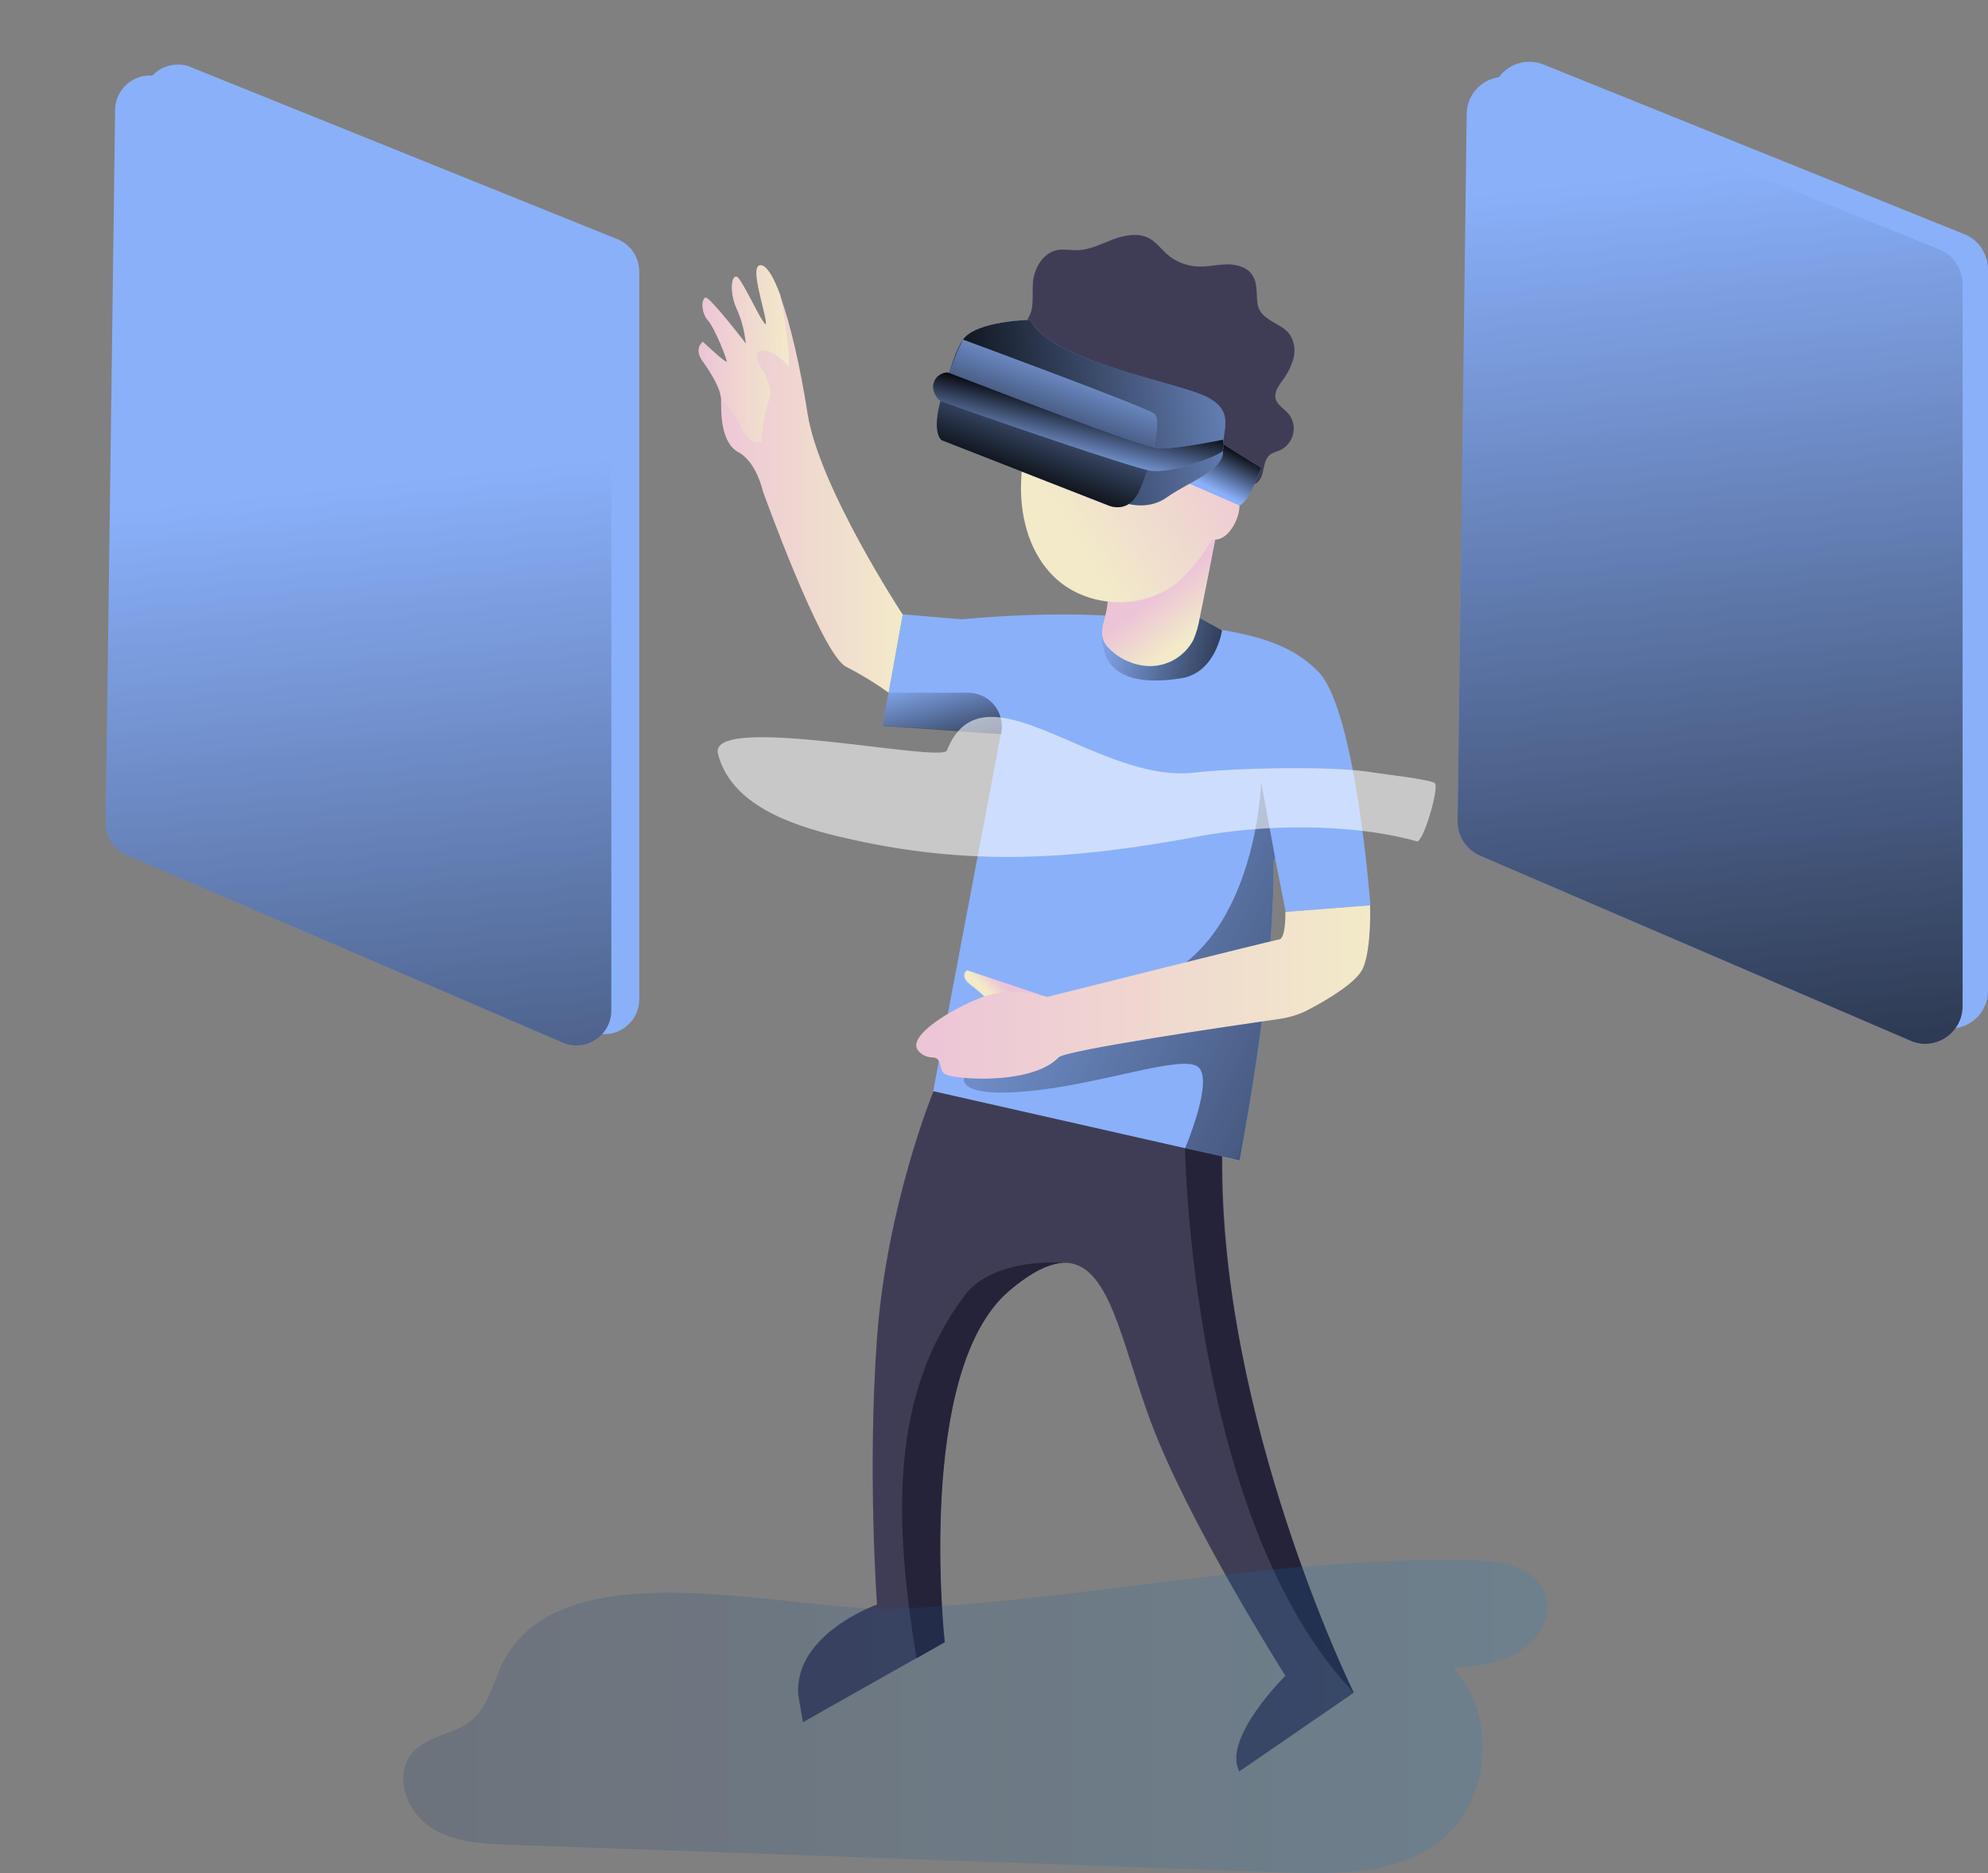 <?xml version="1.0" encoding="utf-8"?>
<!-- Generator: Adobe Illustrator 24.0.1, SVG Export Plug-In . SVG Version: 6.00 Build 0)  -->
<svg version="1.1" id="Layer_1" xmlns="http://www.w3.org/2000/svg" xmlns:xlink="http://www.w3.org/1999/xlink" x="0px" y="0px"
	 viewBox="0 0 633.8 597.3" style="enable-background:new 0 0 633.8 597.3;" xml:space="preserve">
<rect x="0" y="0" width="633.8" height="597.3" fill="#808080" stroke="none"/>
<style type="text/css">
	.st0{fill:#8AB0FA;}
	.st1{fill:url(#SVGID_1_);}
	.st2{fill:url(#SVGID_2_);}
	.st3{fill:url(#SVGID_3_);}
	.st4{fill:url(#SVGID_4_);}
	.st5{fill:url(#SVGID_5_);}
	.st6{fill:url(#SVGID_6_);}
	.st7{fill:url(#SVGID_7_);}
	.st8{fill:url(#SVGID_8_);}
	.st9{fill:url(#SVGID_9_);}
	.st10{fill:#3F3D56;}
	.st11{fill:url(#SVGID_10_);}
	.st12{fill:url(#SVGID_11_);}
	.st13{fill:url(#SVGID_12_);}
	.st14{fill:url(#SVGID_13_);}
	.st15{fill:url(#SVGID_14_);}
	.st16{fill:url(#SVGID_15_);}
	.st17{fill:#25233A;}
	.st18{opacity:0.19;fill:url(#SVGID_16_);enable-background:new    ;}
	.st19{opacity:0.57;fill:#FFFFFF;enable-background:new    ;}
</style>
<title>37. VR</title>
<path class="st0" d="M60.8,21.4l136.1,54.9c4.2,1.7,6.9,5.8,6.9,10.3v232.1c0,6.1-5,11.1-11.1,11.1c-1.5,0-3-0.3-4.4-0.9L49.3,269
	c-4.1-1.8-6.7-5.8-6.6-10.3l2.9-227.2c0.1-6.1,5.1-11,11.2-10.9C58.2,20.6,59.5,20.8,60.8,21.4z"/>
<path class="st0" d="M51.9,24.9l136,54.9c4.2,1.7,7,5.7,7,10.3v232.2c0,6.1-5,11.1-11.1,11.1c-1.5,0-3-0.3-4.4-0.9l-139-59.8
	c-4.1-1.8-6.8-5.8-6.7-10.3L36.7,35c0.1-6.1,5.1-11,11.2-10.9C49.3,24.1,50.6,24.3,51.9,24.9z"/>
<path class="st0" d="M491.9,20.5l134.4,54.2c4.5,1.8,7.4,6.2,7.5,11V316c0,6.6-5.3,11.9-11.9,12c-1.6,0-3.2-0.3-4.7-1L479.9,268
	c-4.4-1.9-7.3-6.3-7.2-11.1l2.9-225.4c0.1-6.6,5.5-11.9,12.1-11.8C489.1,19.7,490.6,20,491.9,20.5z"/>
<path class="st0" d="M483.9,25.3l134.3,54.2c4.5,1.8,7.5,6.2,7.5,11.1v230.3c0,6.6-5.3,11.9-11.9,12c-1.6,0-3.2-0.3-4.7-1l-137.2-59
	c-4.4-1.9-7.3-6.3-7.2-11.1l2.9-225.4c0-6.6,5.4-11.9,12-11.9C481,24.5,482.5,24.8,483.9,25.3z"/>
<linearGradient id="SVGID_1_" gradientUnits="userSpaceOnUse" x1="263.076" y1="19.109" x2="216.656" y2="449.069" gradientTransform="matrix(1 0 0 -1 -105.07 599.61)">
	<stop  offset="1.000000e-02" style="stop-color:#000000"/>
	<stop  offset="0.99" style="stop-color:#000000;stop-opacity:0"/>
</linearGradient>
<path class="st1" d="M51.9,24.9l136,54.9c4.2,1.7,7,5.7,7,10.3v232.2c0,6.1-5,11.1-11.1,11.1c-1.5,0-3-0.3-4.4-0.9l-139-59.8
	c-4.1-1.8-6.8-5.8-6.7-10.3L36.7,35c0.1-6.1,5.1-11,11.2-10.9C49.3,24.1,50.6,24.3,51.9,24.9z"/>
<linearGradient id="SVGID_2_" gradientUnits="userSpaceOnUse" x1="683.138" y1="118.769" x2="636.708" y2="548.73" gradientTransform="matrix(1 0 0 -1 -105.07 599.61)">
	<stop  offset="1.000000e-02" style="stop-color:#000000"/>
	<stop  offset="0.99" style="stop-color:#000000;stop-opacity:0"/>
</linearGradient>
<path class="st2" d="M483.9,25.3l134.3,54.2c4.5,1.8,7.5,6.2,7.5,11.1v230.3c0,6.6-5.3,11.9-11.9,12c-1.6,0-3.2-0.3-4.7-1l-137.2-59
	c-4.4-1.9-7.3-6.3-7.2-11.1l2.9-225.4c0-6.6,5.4-11.9,12-11.9C481,24.5,482.5,24.8,483.9,25.3z"/>
<path class="st0" d="M436.9,288.7l-27,2.1l-3.2-16.2c-2.2-4.9,3.2,16.2-11.5,95.6l-8.5-1.9L297.5,348l21.6-114l-37.7-2.6l6.4-35.5
	l18.8,1.6c0,0,33.7-3.5,58.9,0s42.8,4.4,54.8,16.7S436.9,288.7,436.9,288.7z"/>
<linearGradient id="SVGID_3_" gradientUnits="userSpaceOnUse" x1="542.634" y1="260.908" x2="384.074" y2="339.188" gradientTransform="matrix(1 0 0 -1 -105.07 599.61)">
	<stop  offset="1.000000e-02" style="stop-color:#000000"/>
	<stop  offset="0.15" style="stop-color:#000000;stop-opacity:0.48"/>
	<stop  offset="0.99" style="stop-color:#000000;stop-opacity:0"/>
</linearGradient>
<path class="st3" d="M406.7,274.5c-2.2-4.9,3.2,16.2-11.5,95.6l-8.5-1.9l-8.9-2c0,0,9.4-22,4.1-26s-31.1,5.7-54.3,7.8
	s-20.2-4.4-20.2-4.4s21.2-19.3,57.1-29.7s37.6-64.3,37.6-64.3L406.7,274.5z"/>
<path class="st0" d="M351.4,202.9c0,0,22.6,0.9,31.1-5.8l7.1,3.9c0,0-1.9,13.5-13,15.3S351.4,217.5,351.4,202.9z"/>
<linearGradient id="SVGID_4_" gradientUnits="userSpaceOnUse" x1="515.81" y1="385" x2="452.03" y2="398.01" gradientTransform="matrix(1 0 0 -1 -105.07 599.61)">
	<stop  offset="1.000000e-02" style="stop-color:#000000"/>
	<stop  offset="0.99" style="stop-color:#000000;stop-opacity:0"/>
</linearGradient>
<path class="st4" d="M351.4,202.9c0,0,22.6,0.9,31.1-5.8l7.1,3.9c0,0-1.9,13.5-13,15.3S351.4,217.5,351.4,202.9z"/>
<linearGradient id="SVGID_5_" gradientUnits="userSpaceOnUse" x1="424.408" y1="285.712" x2="421.268" y2="282.462" gradientTransform="matrix(1 0 0 -1 -105.07 599.61)">
	<stop  offset="0" style="stop-color:#ECC4D7"/>
	<stop  offset="0.42" style="stop-color:#EFD4D1"/>
	<stop  offset="1" style="stop-color:#F2EAC9"/>
</linearGradient>
<path class="st5" d="M331.6,317.2l-23.3-7.8c0,0-2.7,1.8,1.3,4.8c1.7,1.3,3.4,2.7,4.9,4.2L331.6,317.2z"/>
<linearGradient id="SVGID_6_" gradientUnits="userSpaceOnUse" x1="476.089" y1="411.841" x2="488.579" y2="395.561" gradientTransform="matrix(1 0 0 -1 -105.07 599.61)">
	<stop  offset="0" style="stop-color:#ECC4D7"/>
	<stop  offset="0.83" style="stop-color:#F2EAC9"/>
</linearGradient>
<path class="st6" d="M353,193.2c0.5-4,0.7-8.4,3.3-11.6c1.6-1.7,3.5-3.1,5.6-4.1l16.9-9.4c2.1-1.1,4.3-2.3,6.6-2
	c0.6,0,1.1,0.3,1.6,0.6c1.1,0.9,1,2.7,0.7,4.1c-1.7,8.7-3.4,17.5-5.2,26.2c-0.4,2.5-1.1,4.9-2.1,7.2c-2.9,5.3-8.5,8.5-14.5,8.2
	c-4.8-0.3-9.3-2.4-12.6-5.9C349.5,202.6,352.4,198.2,353,193.2z"/>
<linearGradient id="SVGID_7_" gradientUnits="userSpaceOnUse" x1="397.178" y1="283.322" x2="541.958" y2="283.322" gradientTransform="matrix(1 0 0 -1 -105.07 599.61)">
	<stop  offset="0" style="stop-color:#ECC4D7"/>
	<stop  offset="0.42" style="stop-color:#EFD4D1"/>
	<stop  offset="1" style="stop-color:#F2EAC9"/>
</linearGradient>
<path class="st7" d="M408.1,324.9c3.3-0.5,6.5-1.5,9.4-3.1c5.9-3.1,15.3-8.7,17.1-13.2c2.7-6.6,2.2-19.9,2.2-19.9l-27,2.1
	c0,0,0.2,8.5-2,8.8s-73.9,18.3-73.9,18.3s-11.1-3.6-20.8,0.1s-24.1,12.4-20.4,17c1.1,1.4,2.8,2.2,4.6,2.2c3.2,0.1,1.9,3.8,3.8,5.2
	c2.5,1.9,27.8,3.8,36.4-5.2C339.7,334.9,392,327.2,408.1,324.9z"/>
<linearGradient id="SVGID_8_" gradientUnits="userSpaceOnUse" x1="327.768" y1="446.896" x2="392.86" y2="446.896" gradientTransform="matrix(1 0 0 -1 -105.07 599.61)">
	<stop  offset="0" style="stop-color:#ECC4D7"/>
	<stop  offset="0.42" style="stop-color:#EFD4D1"/>
	<stop  offset="1" style="stop-color:#F2EAC9"/>
</linearGradient>
<path class="st8" d="M287.8,196l-4.5,24.9c-4.3-3.1-8.9-5.9-13.6-8.3c-7.9-4.1-26.5-56-26.5-56s-2-9.3-7.8-12.4s-5.5-13.3-5.5-16.6
	l0,0c0-3.3-3-8.4-5.9-12.4s0-6.1,0-6.1s7.6,7.2,7.7,6.3s-3.8-10.7-6-13.2s-2.1-6.6-0.9-7.2s13,14.8,13,14.8
	c-0.4-3.9-1.3-7.7-2.9-11.2c-2.4-5.2-1.8-11.1,0-10.2s9.3,18,9.3,14.7s-6-20.1-1.2-18.3c1.8,0.7,3.7,4.1,5.7,9.5
	c3.3,8.9,6.5,23,8.8,37.8C261.3,155.7,287.8,196,287.8,196z"/>
<linearGradient id="SVGID_9_" gradientUnits="userSpaceOnUse" x1="327.778" y1="486.775" x2="356.594" y2="486.775" gradientTransform="matrix(1 0 0 -1 -105.07 599.61)">
	<stop  offset="0" style="stop-color:#ECC4D7"/>
	<stop  offset="0.42" style="stop-color:#EFD4D1"/>
	<stop  offset="1" style="stop-color:#F2EAC9"/>
</linearGradient>
<path class="st9" d="M251.5,116.9c0,0-5.1-5.9-8.8-5.1s0.8,6.9,0.8,6.9s3.1,5.4,1.6,9.1c-1.5,3.7-2.5,12.1-2.1,12.4
	s-3.3,3.8-7.3-5.1c-1.3-2.9-3.3-5.5-5.7-7.6c0-3.3-3-8.4-5.9-12.4s0-6.1,0-6.1s7.6,7.2,7.7,6.3s-3.8-10.7-6-13.2s-2.1-6.6-0.9-7.2
	s13,14.8,13,14.8c-0.4-3.9-1.3-7.7-2.9-11.2c-2.4-5.2-1.8-11.1,0-10.2s9.3,18,9.3,14.7s-6-20.1-1.2-18.3c1.8,0.7,3.7,4.1,5.7,9.5
	C248.8,94.1,251.9,110.3,251.5,116.9z"/>
<path class="st10" d="M431.6,539.8l-36.5,25.1c-5.5-10.6,14.7-30.5,14.7-30.5s-31-48.8-43.1-81.5c-9.2-24.8-13-50.5-27.5-50.2
	c-4.6,0.1-10.3,2.8-17.5,8.9c-30.1,25.5-20.6,112.1-20.6,112.1l-9,5.1l0,0L256,549.2l-1.5-8.7c-1.4-19.5,25.1-28.8,25.1-28.8
	s-3.1-42.5,0-85s18-78.7,18-78.7l80.4,18.2l11.7,2.6C388.9,452.3,430.9,538.5,431.6,539.8L431.6,539.8z"/>
<linearGradient id="SVGID_10_" gradientUnits="userSpaceOnUse" x1="497.474" y1="471.921" x2="430.392" y2="431.579" gradientTransform="matrix(1 0 0 -1 -105.07 599.61)">
	<stop  offset="0" style="stop-color:#ECC4D7"/>
	<stop  offset="0.83" style="stop-color:#F2EAC9"/>
</linearGradient>
<path class="st11" d="M395.7,148.6c-0.5,3.4-1.4,6.7-2.6,9.9c0.7,0,1.3,0.3,1.6,0.9c1.9,3.2-2.5,13.8-8.3,12.6
	c-3.2,5.4-6.9,10.6-11.9,14.4c-11.2,8.4-28.5,7.3-38.5-2.5c-7.4-7.2-10.5-17.9-10.5-28.2c0.1-12,3.3-31.1,10.9-40.9
	s23.7-6.1,33.6-2.7c7.7,2.6,15.4,6.2,20.4,12.6C395.5,131.2,396.9,140.2,395.7,148.6z"/>
<path class="st10" d="M327.6,101.7c2.3-3.2,1.4-7.6,1.7-11.6c0.4-4.7,3.3-9.6,8-10.4c2-0.3,3.9,0.1,5.9,0.1c4,0,7.8-2,11.5-3.4
	s8.2-2.3,11.7-0.4c2.2,1.2,3.7,3.3,5.6,5c2.8,2.5,6.4,3.9,10.2,4c3,0.1,6.1-0.7,9.1-0.7s6.4,0.9,8,3.5c1.8,2.7,1.1,6.3,1.7,9.5
	c0.5,2.4,2.3,3.8,4.4,5.1c2.1,1.3,4.4,2.3,5.8,4.3c1.5,2.3,1.9,5.2,1.1,7.9c-0.8,2.6-2.1,5.1-3.8,7.2c-1,1.5-2.1,3.1-1.9,4.9
	c0.3,2.4,2.9,3.6,4.4,5.5c2.5,3.4,1.7,8.1-1.6,10.6c-0.3,0.2-0.6,0.4-0.9,0.6c-1.2,0.6-2.7,0.8-3.7,1.7c-2.5,2.1-1.4,6.6-3.9,8.7
	c-2,1.8-5.5,0.7-7.1-1.4s-5.5-7.6-5.9-10.3c-0.7-4.3,1.7-6.3-1.3-9.5c-3.5-3.8-8.8-5-13.6-6.9c-5.9-2.4-13.1-1.9-18.9-4.4
	c-5.1-2.2-12.6-4.5-17.8-6.6S330.7,106.4,327.6,101.7z"/>
<path class="st0" d="M389.1,141.1l13,8.1c0,0-3.8,10.8-6.9,12l-15.9-6.9L389.1,141.1z"/>
<linearGradient id="SVGID_11_" gradientUnits="userSpaceOnUse" x1="500.312" y1="456.564" x2="493.372" y2="442.674" gradientTransform="matrix(1 0 0 -1 -105.07 599.61)">
	<stop  offset="1.000000e-02" style="stop-color:#000000"/>
	<stop  offset="0.99" style="stop-color:#000000;stop-opacity:0"/>
</linearGradient>
<path class="st12" d="M389.1,141.1l13,8.1c0,0-3.8,10.8-6.9,12l-15.9-6.9L389.1,141.1z"/>
<path class="st0" d="M328.4,102c0,0-17.2,0.3-21.4,6.3s-8.3,25.8-8.3,25.8l58.8,25.9c0,0,7.8,3.4,14.5-1.4s18.4-8.7,17.9-14.9
	s4.3-12.4-5.3-17.2C375.1,121.8,334.8,115.2,328.4,102z"/>
<linearGradient id="SVGID_12_" gradientUnits="userSpaceOnUse" x1="399.13" y1="459.14" x2="532.41" y2="482.39" gradientTransform="matrix(1 0 0 -1 -105.07 599.61)">
	<stop  offset="1.000000e-02" style="stop-color:#000000"/>
	<stop  offset="0.99" style="stop-color:#000000;stop-opacity:0"/>
</linearGradient>
<path class="st13" d="M328.4,102c0,0-17.2,0.3-21.4,6.3s-8.3,25.8-8.3,25.8l58.8,25.9c0,0,7.8,3.4,14.5-1.4s18.4-8.7,17.9-14.9
	s4.3-12.4-5.3-17.2C375.1,121.8,334.8,115.2,328.4,102z"/>
<path class="st0" d="M307,108.3c0,0,58.6,21.6,61.1,23.7s-1.4,17.3-4.9,24.7s-9.8,4.5-9.8,4.5l-53.2-20.8c0,0-3.5-2.2,0-13.9
	S305.6,111.1,307,108.3z"/>
<linearGradient id="SVGID_13_" gradientUnits="userSpaceOnUse" x1="430.58" y1="441.7" x2="448.87" y2="490.99" gradientTransform="matrix(1 0 0 -1 -105.07 599.61)">
	<stop  offset="1.000000e-02" style="stop-color:#000000"/>
	<stop  offset="0.99" style="stop-color:#000000;stop-opacity:0"/>
</linearGradient>
<path class="st14" d="M307,108.3c0,0,58.6,21.6,61.1,23.7s-1.4,17.3-4.9,24.7s-9.8,4.5-9.8,4.5l-53.2-20.8c0,0-3.5-2.2,0-13.9
	S305.6,111.1,307,108.3z"/>
<path class="st0" d="M297.9,121.5c0.5-1.6,3.1-3.2,4.7-2.6c12.8,4.8,62.1,24.1,67.5,24.1c6.3,0,19.8-2.8,19.8-2.8
	c0.3,1.1,0.3,2.3,0,3.5c-0.5,1.4-16.3,7.5-23.2,6.4c-6-1-55.2-17.9-66.9-22.3c-1.4-0.5-2.7-3.8-2.3-5.2L297.9,121.5z"/>
<linearGradient id="SVGID_14_" gradientUnits="userSpaceOnUse" x1="450.17" y1="471.983" x2="445.38" y2="451.563" gradientTransform="matrix(1 0 0 -1 -105.07 599.61)">
	<stop  offset="1.000000e-02" style="stop-color:#000000"/>
	<stop  offset="0.99" style="stop-color:#000000;stop-opacity:0"/>
</linearGradient>
<path class="st15" d="M297.9,121.5c0.5-1.6,3.1-3.2,4.7-2.6c12.8,4.8,62.1,24.1,67.5,24.1c6.3,0,19.8-2.8,19.8-2.8
	c0.3,1.1,0.3,2.3,0,3.5c-0.5,1.4-16.3,7.5-23.2,6.4c-6-1-55.2-17.9-66.9-22.3c-1.4-0.5-2.7-3.8-2.3-5.2L297.9,121.5z"/>
<linearGradient id="SVGID_15_" gradientUnits="userSpaceOnUse" x1="411.19" y1="346.59" x2="401.03" y2="385.93" gradientTransform="matrix(1 0 0 -1 -105.07 599.61)">
	<stop  offset="1.000000e-02" style="stop-color:#000000"/>
	<stop  offset="0.99" style="stop-color:#000000;stop-opacity:0"/>
</linearGradient>
<path class="st16" d="M283.3,220.9h25.3c6,0,10.8,4.8,10.8,10.8c0,0.7-0.1,1.4-0.2,2.1l-0.1,0.3l-37.7-2.6L283.3,220.9z"/>
<path class="st17" d="M431.6,539.8c-52.1-54.8-53.8-173.6-53.8-173.6l11.7,2.6C388.9,452.3,430.9,538.5,431.6,539.8z"/>
<path class="st17" d="M339.3,402.7c-4.6,0.1-10.3,2.8-17.5,8.9c-30.1,25.5-20.6,112.1-20.6,112.1l-9,5.1l0,0
	c-7.5-45.4-8-84.4,15.2-115.5C316.5,401,337.9,402.6,339.3,402.7z"/>
<linearGradient id="SVGID_16_" gradientUnits="userSpaceOnUse" x1="233.582" y1="52.248" x2="598.195" y2="52.248" gradientTransform="matrix(1 0 0 -1 -105.07 599.61)">
	<stop  offset="0" style="stop-color:#183866"/>
	<stop  offset="1" style="stop-color:#1A7FC1"/>
</linearGradient>
<path class="st18" d="M160.5,529.8c-3.3,6.3-4.6,14.1-10,18.7s-14.2,4.9-19,10.4c-6,6.8-2.1,18.3,5.3,23.5s17.1,5.6,26.2,5.9
	l246.1,8.8c17.2,0.6,35.8,0.8,49.5-9.6c16.7-12.7,19-40.3,4.6-55.6c7.3-0.6,14.9-1.3,21.2-5.2s10.7-11.8,8.1-18.6
	c-3.3-8.7-14.7-10.4-23.9-10.6c-61.5-1.1-120.3,12.4-181.2,15.5C253.7,514.7,180.2,492.3,160.5,529.8z"/>
<path class="st19" d="M228.9,240.4c4.1,16.1,23,22.7,39.1,26.5c40.5,9.6,73.8,7.4,114.8-0.3c18.4-3.4,46.7-4.5,68.9,1.7
	c2,0.6,7.1-16.8,5.8-18.5c-0.9-1.2-17.8-3.1-19.3-3.4c-12.8-2.3-44.7-1.5-57.6,0c-31.1,3.5-67.2-36.1-78.7-7.1
	C300.4,243.5,225.6,227.1,228.9,240.4z"/>
</svg>
